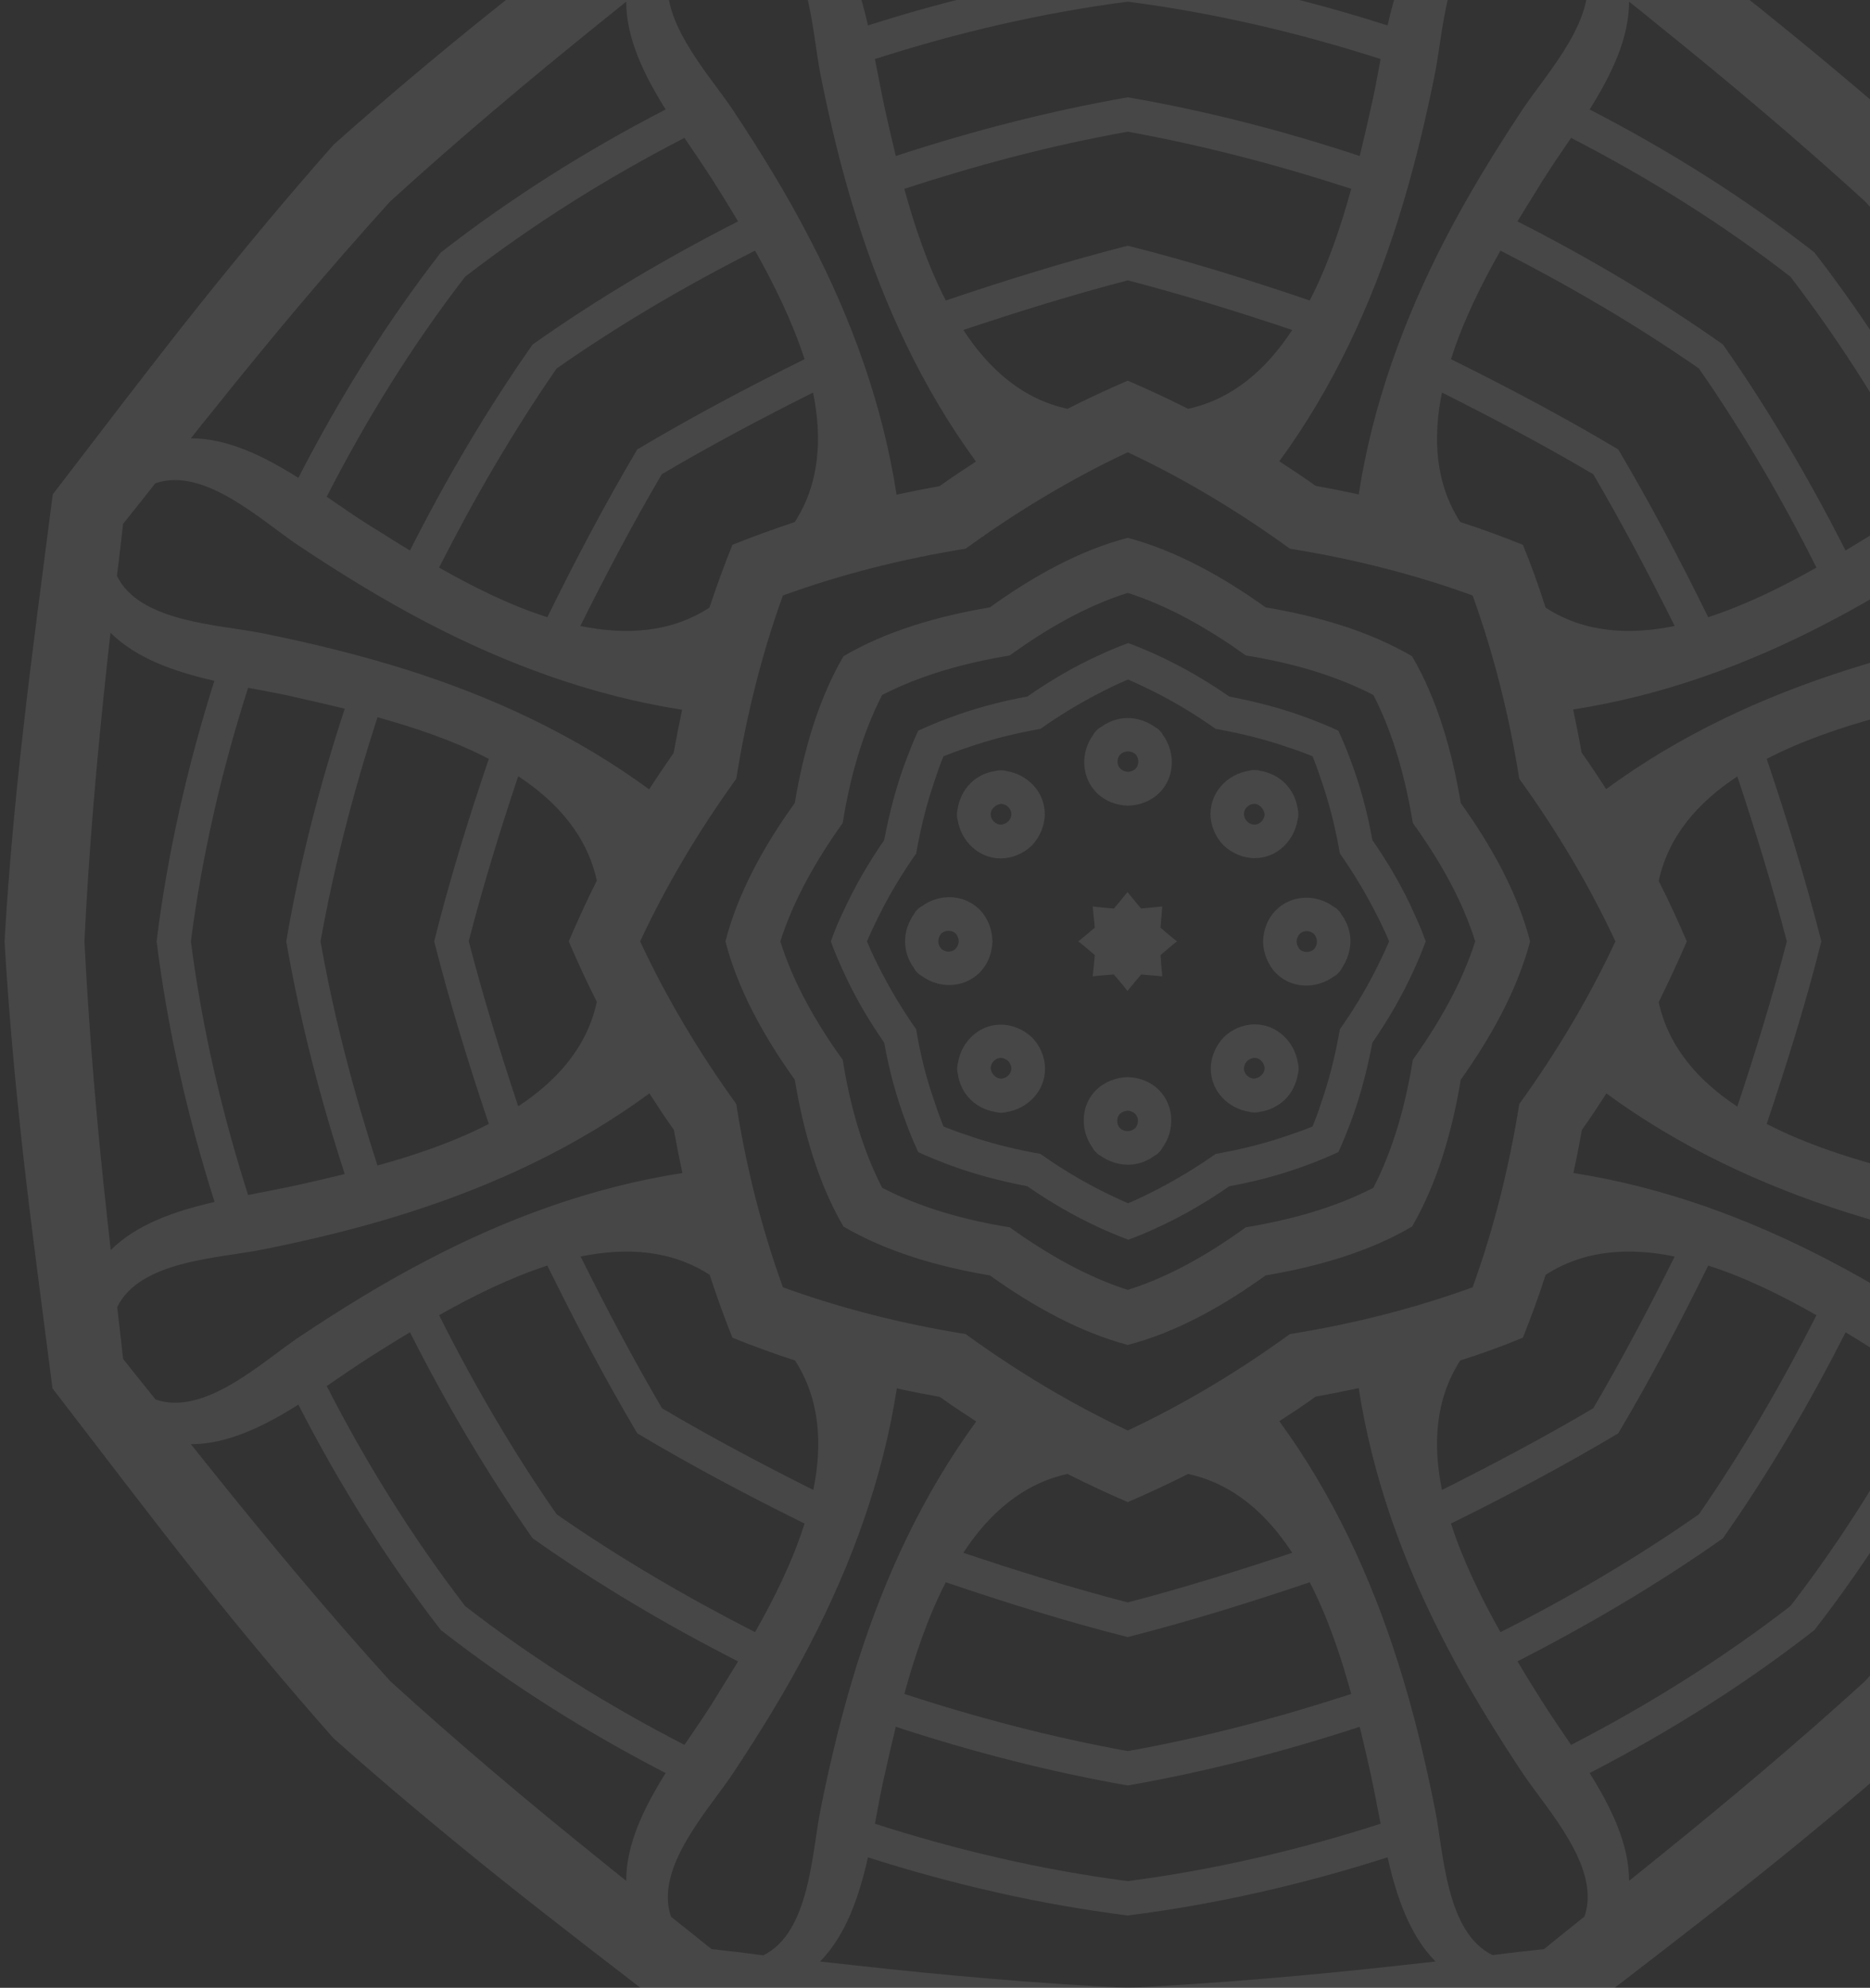 <svg width="303" height="322" viewBox="0 0 303 322" fill="none" xmlns="http://www.w3.org/2000/svg">
<rect x="0" y="0" width="303" height="322" fill="#333333" stroke="none"/>
<path d="M146.652 152.492C146.652 154.041 147.153 155.549 148.114 156.847C148.239 157.098 148.406 157.35 148.657 157.559C148.865 157.81 149.116 157.978 149.367 158.103C152.165 160.155 156.132 160.113 158.721 157.559C160.058 156.219 160.768 154.376 160.81 152.45C160.768 150.565 160.058 148.681 158.721 147.341C156.174 144.786 152.165 144.745 149.367 146.797C149.116 146.922 148.865 147.09 148.657 147.341C148.406 147.55 148.239 147.802 148.114 148.053C147.153 149.393 146.652 150.942 146.652 152.492ZM157.218 126.905C156.132 127.994 155.422 129.459 155.172 131.009C155.088 131.302 155.046 131.595 155.046 131.93C155.046 132.265 155.088 132.558 155.172 132.81C155.715 136.244 158.554 139.049 162.146 139.049C164.025 139.049 165.863 138.254 167.199 136.955C168.494 135.573 169.287 133.731 169.287 131.888C169.287 128.245 166.489 125.439 163.065 124.895C162.814 124.811 162.522 124.769 162.188 124.769C161.854 124.769 161.561 124.811 161.269 124.895C159.724 125.104 158.304 125.816 157.218 126.905ZM182.735 116.31C181.19 116.31 179.686 116.813 178.391 117.776C178.141 117.901 177.89 118.069 177.681 118.32C177.431 118.53 177.264 118.781 177.139 119.032C175.092 121.838 175.134 125.816 177.681 128.413C179.018 129.753 180.855 130.464 182.776 130.506C184.656 130.464 186.535 129.753 187.871 128.413C190.419 125.858 190.461 121.838 188.414 119.032C188.289 118.781 188.122 118.53 187.871 118.32C187.663 118.069 187.412 117.901 187.162 117.776C185.783 116.813 184.238 116.31 182.735 116.31ZM208.251 126.905C207.166 125.816 205.704 125.104 204.159 124.853C203.908 124.769 203.574 124.727 203.24 124.727C202.906 124.727 202.614 124.769 202.363 124.853C198.938 125.397 196.14 128.245 196.14 131.846C196.14 133.731 196.934 135.573 198.229 136.914C199.607 138.212 201.444 139.007 203.282 139.007C206.915 139.007 209.713 136.202 210.256 132.768C210.34 132.516 210.381 132.223 210.381 131.888C210.381 131.553 210.34 131.26 210.256 130.967C210.047 129.418 209.295 127.994 208.251 126.905ZM218.817 152.492C218.817 150.942 218.316 149.435 217.356 148.137C217.23 147.885 217.063 147.634 216.813 147.425C216.604 147.173 216.353 147.006 216.103 146.88C213.305 144.828 209.337 144.87 206.748 147.425C205.412 148.765 204.702 150.607 204.66 152.534C204.702 154.418 205.453 156.303 206.748 157.643C209.296 160.197 213.305 160.239 216.103 158.187C216.353 158.061 216.604 157.894 216.813 157.643C217.063 157.433 217.23 157.182 217.356 156.931C218.316 155.549 218.776 153.999 218.817 152.492ZM208.251 178.079C209.337 176.99 210.047 175.524 210.298 173.975C210.381 173.723 210.423 173.388 210.423 173.053C210.423 172.718 210.381 172.425 210.298 172.174C209.755 168.74 206.915 165.934 203.323 165.934C201.444 165.934 199.607 166.73 198.27 168.028C196.976 169.41 196.182 171.253 196.182 173.095C196.182 176.739 198.98 179.544 202.405 180.089C202.655 180.172 202.948 180.214 203.282 180.214C203.616 180.214 203.908 180.172 204.201 180.089C205.704 179.879 207.166 179.126 208.251 178.079ZM182.735 188.674C184.28 188.674 185.783 188.171 187.078 187.208C187.329 187.082 187.579 186.915 187.788 186.663C188.039 186.454 188.206 186.203 188.331 185.952C190.377 183.146 190.335 179.167 187.788 176.571C186.452 175.231 184.614 174.519 182.693 174.477C180.814 174.519 178.934 175.273 177.598 176.571C175.05 179.126 175.009 183.146 177.055 185.952C177.18 186.203 177.347 186.454 177.598 186.663C177.807 186.915 178.057 187.082 178.308 187.208C179.644 188.171 181.19 188.632 182.735 188.674ZM157.218 178.079C158.304 179.167 159.765 179.879 161.311 180.131C161.603 180.214 161.895 180.256 162.229 180.256C162.564 180.256 162.856 180.214 163.106 180.131C166.531 179.586 169.329 176.739 169.329 173.137C169.329 171.253 168.536 169.41 167.241 168.07C165.863 166.772 164.025 165.976 162.188 165.976C158.554 165.976 155.756 168.782 155.213 172.216C155.13 172.467 155.088 172.76 155.088 173.095C155.088 173.43 155.13 173.723 155.213 174.017C155.422 175.524 156.132 176.99 157.218 178.079ZM155.339 152.492C155.339 152.827 155.213 153.204 154.963 153.539C154.378 154.334 153.167 154.334 152.499 153.664C152.206 153.329 152.039 152.911 152.039 152.45C152.039 152.031 152.206 151.57 152.499 151.235C153.167 150.607 154.378 150.607 154.963 151.361C155.255 151.78 155.339 152.115 155.339 152.492ZM163.357 133.061C163.106 133.312 162.772 133.48 162.355 133.563C161.394 133.689 160.559 132.851 160.517 131.93C160.517 131.47 160.726 131.051 161.06 130.758C161.352 130.464 161.77 130.255 162.229 130.213C163.148 130.255 163.983 131.093 163.858 132.056C163.816 132.475 163.608 132.81 163.357 133.061ZM182.735 125.02C182.401 125.02 182.025 124.895 181.691 124.644C180.897 124.057 180.897 122.843 181.565 122.173C181.899 121.88 182.317 121.712 182.776 121.712C183.194 121.712 183.653 121.88 183.988 122.173C184.614 122.843 184.614 124.057 183.862 124.644C183.445 124.937 183.069 125.02 182.735 125.02ZM202.071 133.061C201.82 132.81 201.653 132.475 201.569 132.056C201.444 131.093 202.279 130.255 203.198 130.213C203.658 130.213 204.075 130.423 204.368 130.758C204.66 131.051 204.869 131.47 204.91 131.93C204.869 132.851 204.033 133.689 203.073 133.563C202.655 133.522 202.321 133.312 202.071 133.061ZM210.089 152.492C210.089 152.157 210.214 151.78 210.465 151.445C211.05 150.649 212.261 150.649 212.929 151.319C213.221 151.654 213.388 152.073 213.388 152.534C213.388 152.952 213.221 153.413 212.929 153.748C212.261 154.376 211.05 154.376 210.465 153.622C210.214 153.204 210.089 152.827 210.089 152.492ZM202.071 171.881C202.321 171.63 202.655 171.462 203.073 171.378C204.033 171.253 204.869 172.09 204.91 173.012C204.91 173.472 204.702 173.891 204.368 174.184C204.075 174.477 203.658 174.687 203.198 174.728C202.279 174.687 201.444 173.849 201.569 172.886C201.653 172.467 201.82 172.132 202.071 171.881ZM182.735 179.921C183.069 179.921 183.445 180.047 183.779 180.298C184.572 180.884 184.572 182.099 183.904 182.769C183.57 183.062 183.152 183.229 182.693 183.229C182.275 183.229 181.816 183.062 181.482 182.769C180.855 182.099 180.855 180.884 181.607 180.298C182.025 180.047 182.359 179.921 182.735 179.921ZM163.357 171.881C163.608 172.132 163.775 172.467 163.858 172.886C163.983 173.849 163.148 174.687 162.229 174.728C161.77 174.728 161.352 174.519 161.06 174.184C160.768 173.891 160.559 173.472 160.517 173.012C160.559 172.09 161.394 171.253 162.355 171.378C162.772 171.462 163.106 171.63 163.357 171.881Z" fill="white" fill-opacity="0.1"/>
<path d="M134.625 152.492C135.21 154.167 135.92 155.758 136.588 157.224C138.425 161.328 140.722 165.223 143.27 168.908C144.063 173.347 145.233 177.702 146.82 181.89C147.362 183.397 148.031 184.989 148.782 186.622C150.369 187.376 151.998 188.004 153.502 188.59C157.72 190.181 162.063 191.312 166.448 192.15C170.123 194.704 174.007 196.965 178.1 198.85C179.561 199.52 181.148 200.19 182.819 200.818C184.489 200.232 186.076 199.52 187.538 198.85C191.63 196.965 195.514 194.704 199.189 192.15C203.616 191.354 207.96 190.181 212.136 188.59C213.639 188.046 215.226 187.376 216.855 186.622C217.607 185.03 218.233 183.397 218.818 181.89C220.405 177.66 221.532 173.305 222.368 168.908C224.915 165.223 227.17 161.328 229.049 157.224C229.718 155.758 230.386 154.167 231.012 152.492C230.428 150.817 229.718 149.226 229.049 147.76C227.212 143.656 224.915 139.761 222.368 136.076C221.574 131.637 220.405 127.282 218.818 123.094C218.275 121.587 217.607 119.996 216.855 118.362C215.268 117.609 213.639 116.98 212.136 116.394C207.918 114.803 203.575 113.672 199.189 112.835C195.514 110.28 191.63 108.019 187.538 106.134C186.076 105.464 184.489 104.794 182.819 104.166C181.148 104.752 179.561 105.464 178.1 106.134C174.007 107.977 170.123 110.28 166.448 112.835C162.021 113.63 157.678 114.803 153.502 116.394C151.998 116.938 150.411 117.609 148.782 118.362C148.031 119.954 147.404 121.587 146.82 123.094C145.233 127.324 144.105 131.679 143.27 136.076C140.722 139.761 138.467 143.656 136.588 147.76C135.878 149.226 135.21 150.817 134.625 152.492ZM148.448 166.73C146.36 163.757 144.481 160.658 142.81 157.434C142.142 156.135 141.265 154.418 140.472 152.492C141.307 150.566 142.142 148.849 142.81 147.551C144.481 144.284 146.36 141.227 148.448 138.254C149.075 134.694 149.91 131.135 151.038 127.659C151.497 126.277 152.082 124.434 152.875 122.508C154.838 121.712 156.634 121.126 158.012 120.666C161.478 119.535 164.986 118.697 168.578 118.069C171.543 115.975 174.633 114.091 177.849 112.416C179.144 111.746 180.856 110.866 182.777 110.071C184.698 110.908 186.41 111.746 187.705 112.416C190.962 114.091 194.011 115.975 196.976 118.069C200.526 118.697 204.076 119.535 207.542 120.666C208.92 121.126 210.758 121.712 212.679 122.508C213.472 124.476 214.057 126.277 214.516 127.659C215.644 131.135 216.479 134.652 217.105 138.254C219.194 141.227 221.073 144.326 222.743 147.551C223.412 148.849 224.289 150.566 225.082 152.492C224.247 154.418 223.412 156.135 222.743 157.434C221.073 160.7 219.194 163.757 217.105 166.73C216.479 170.29 215.644 173.849 214.516 177.325C214.057 178.707 213.472 180.55 212.679 182.476C210.716 183.272 208.92 183.858 207.542 184.319C204.076 185.449 200.568 186.287 196.976 186.915C194.011 189.009 190.921 190.893 187.705 192.568C186.41 193.238 184.698 194.118 182.777 194.913C180.856 194.076 179.144 193.238 177.849 192.568C174.591 190.893 171.543 189.009 168.578 186.915C165.028 186.287 161.478 185.449 158.012 184.319C156.634 183.858 154.796 183.272 152.875 182.476C152.082 180.508 151.497 178.707 151.038 177.325C149.868 173.849 149.033 170.29 148.448 166.73ZM174.717 152.492C175.636 153.204 176.513 153.958 177.39 154.712C177.306 155.842 177.181 157.015 177.055 158.145C178.183 158.02 179.352 157.936 180.48 157.852C181.232 158.732 181.983 159.611 182.693 160.532C183.403 159.611 184.155 158.732 184.907 157.852C186.034 157.936 187.204 158.062 188.331 158.145C188.206 157.015 188.122 155.842 188.039 154.712C188.916 153.958 189.793 153.204 190.712 152.492C189.793 151.78 188.916 151.026 188.039 150.273C188.122 149.142 188.248 147.969 188.331 146.839C187.204 146.964 186.034 147.048 184.907 147.174C184.155 146.294 183.403 145.415 182.693 144.494C181.983 145.415 181.232 146.294 180.48 147.174C179.352 147.09 178.183 146.964 177.055 146.839C177.181 147.969 177.264 149.142 177.39 150.273C176.513 151.026 175.636 151.738 174.717 152.492Z" fill="white" fill-opacity="0.1"/>
<path d="M0.735 152.492C1.403 163.882 2.447 175.231 3.7 186.58C5.12 199.31 6.874 212.083 8.503 224.897C16.396 235.115 24.122 245.375 32.098 255.384C39.198 264.304 46.506 273.056 54.023 281.557C62.543 289.137 71.271 296.423 80.125 303.542C90.106 311.541 100.338 319.33 110.528 327.203C123.307 328.836 136.045 330.595 148.699 332.019C160.016 333.275 171.334 334.28 182.693 334.992C194.052 334.322 205.37 333.317 216.688 332.019C229.383 330.595 242.121 328.836 254.9 327.203C265.09 319.288 275.322 311.541 285.303 303.542C294.198 296.423 302.927 289.095 311.404 281.557C318.963 273.014 326.23 264.262 333.33 255.384C341.306 245.375 349.074 235.115 356.925 224.897C358.554 212.083 360.308 199.31 361.728 186.58C362.981 175.231 363.983 163.882 364.693 152.492C364.025 141.101 363.023 129.753 361.728 118.404C360.308 105.673 358.554 92.901 356.925 80.087C349.032 69.869 341.306 59.609 333.33 49.6C326.23 40.68 318.922 31.928 311.404 23.427C302.885 15.847 294.157 8.561 285.303 1.442C275.322 -6.557 265.09 -14.346 254.9 -22.219C242.121 -23.852 229.383 -25.611 216.688 -27.035C205.412 -28.291 194.094 -29.338 182.735 -30.008C171.376 -29.338 160.058 -28.291 148.74 -27.035C136.045 -25.611 123.307 -23.852 110.57 -22.219C100.38 -14.304 90.148 -6.557 80.167 1.442C71.271 8.561 62.543 15.889 54.065 23.427C46.506 31.97 39.24 40.722 32.14 49.6C24.163 59.609 16.396 69.869 8.544 80.087C6.916 92.901 5.162 105.673 3.742 118.404C2.447 129.753 1.403 141.101 0.735 152.492ZM136.546 171.672C132.203 165.641 128.527 159.192 126.439 152.492C128.569 145.792 132.244 139.343 136.546 133.312C137.715 125.984 139.72 118.823 142.935 112.583C149.158 109.359 156.299 107.39 163.608 106.176C169.622 101.821 176.053 98.136 182.735 96.042C189.417 98.177 195.848 101.863 201.862 106.176C209.17 107.349 216.312 109.359 222.534 112.583C225.75 118.823 227.713 125.984 228.924 133.312C233.267 139.343 236.942 145.792 239.03 152.492C236.901 159.192 233.225 165.641 228.924 171.672C227.755 179 225.75 186.161 222.534 192.401C216.312 195.625 209.17 197.593 201.862 198.808C195.848 203.163 189.417 206.848 182.735 208.942C176.053 206.806 169.622 203.121 163.608 198.808C156.299 197.635 149.158 195.625 142.935 192.401C139.72 186.161 137.715 179 136.546 171.672ZM19.945 220.123C19.653 217.318 19.319 214.554 18.985 211.748C22.66 204.168 35.481 203.833 42.539 202.409C50.474 200.818 58.325 198.934 66.051 196.463C80.041 192.024 93.364 185.826 105.224 177.116C106.519 179.126 107.813 181.094 109.191 183.02C109.609 185.365 110.068 187.669 110.57 190.014C96.036 192.275 82.255 197.3 69.225 204.126C62.042 207.853 55.151 212.125 48.427 216.606C42.455 220.626 33.142 229.462 25.208 226.698C23.412 224.479 21.658 222.301 19.945 220.123ZM19.945 84.861C21.7 82.683 23.453 80.463 25.166 78.286C33.101 75.522 42.414 84.4 48.386 88.378C55.109 92.859 62.042 97.13 69.183 100.858C82.213 107.642 95.995 112.709 110.528 114.97C110.027 117.273 109.567 119.618 109.15 121.964C107.813 123.89 106.477 125.858 105.182 127.868C93.322 119.158 80 112.96 66.009 108.521C58.283 106.092 50.432 104.166 42.497 102.575C35.439 101.151 22.618 100.816 18.943 93.278C19.319 90.472 19.611 87.666 19.945 84.861ZM115.289 -10.745C118.087 -11.038 120.843 -11.373 123.641 -11.708C131.2 -8.023 131.534 4.834 132.912 11.911C134.499 19.867 136.379 27.74 138.843 35.488C143.27 49.516 149.45 62.875 158.137 74.768C156.132 76.066 154.169 77.365 152.248 78.746C149.91 79.165 147.613 79.626 145.274 80.129C143.019 65.555 138.007 51.736 131.2 38.67C127.483 31.467 123.224 24.558 118.755 17.816C114.746 11.827 105.934 2.489 108.69 -5.468C110.904 -7.269 113.117 -9.028 115.289 -10.745ZM250.181 -10.745C252.353 -8.986 254.566 -7.227 256.738 -5.51C259.494 2.447 250.64 11.785 246.673 17.774C242.204 24.516 237.945 31.467 234.228 38.628C227.462 51.694 222.409 65.513 220.154 80.087C217.857 79.584 215.518 79.123 213.18 78.705C211.258 77.323 209.296 76.025 207.291 74.726C215.978 62.833 222.158 49.474 226.585 35.446C229.007 27.698 230.929 19.826 232.515 11.869C233.935 4.792 234.27 -8.065 241.828 -11.75C244.585 -11.373 247.383 -11.08 250.181 -10.745ZM345.524 84.861C345.817 87.666 346.151 90.43 346.485 93.236C342.81 100.816 329.989 101.151 322.931 102.533C314.996 104.124 307.145 106.008 299.419 108.479C285.428 112.918 272.106 119.116 260.246 127.826C258.951 125.816 257.656 123.848 256.278 121.922C255.861 119.577 255.401 117.273 254.9 114.928C269.433 112.667 283.215 107.642 296.245 100.816C303.428 97.089 310.319 92.817 317.042 88.336C323.014 84.316 332.327 75.48 340.262 78.244C342.016 80.463 343.77 82.683 345.524 84.861ZM345.524 220.123C343.77 222.301 342.016 224.52 340.304 226.698C332.369 229.462 323.056 220.584 317.084 216.606C310.36 212.125 303.47 207.853 296.286 204.126C283.257 197.342 269.475 192.275 254.942 190.014C255.443 187.711 255.902 185.365 256.32 183.02C257.698 181.094 258.993 179.126 260.287 177.116C272.148 185.826 285.47 192.024 299.46 196.463C307.186 198.892 315.038 200.818 322.973 202.409C330.03 203.833 342.851 204.168 346.527 211.748C346.151 214.512 345.817 217.318 345.524 220.123ZM250.181 315.729C247.383 316.022 244.627 316.357 241.828 316.692C234.27 313.007 233.935 300.15 232.515 293.073C230.929 285.116 229.049 277.244 226.585 269.496C222.158 255.467 215.978 242.109 207.291 230.216C209.296 228.917 211.258 227.619 213.18 226.237C215.518 225.819 217.815 225.358 220.154 224.855C222.409 239.429 227.421 253.248 234.228 266.314C237.945 273.517 242.204 280.426 246.673 287.168C250.682 293.157 259.494 302.495 256.738 310.452C254.524 312.211 252.353 313.97 250.181 315.729ZM115.289 315.729C113.117 313.97 110.904 312.211 108.732 310.494C105.976 302.537 114.829 293.199 118.797 287.21C123.265 280.468 127.525 273.558 131.242 266.355C138.007 253.29 143.061 239.47 145.316 224.897C147.613 225.4 149.951 225.86 152.29 226.279C154.211 227.661 156.174 228.959 158.179 230.258C149.492 242.151 143.311 255.509 138.884 269.538C136.462 277.285 134.541 285.158 132.954 293.115C131.534 300.192 131.2 313.048 123.683 316.734C120.885 316.357 118.087 316.022 115.289 315.729ZM92.153 152.492C93.572 155.8 95.076 159.067 96.705 162.291C95.118 169.62 90.273 175.064 83.967 179.209C81.044 170.415 78.287 161.495 75.949 152.45C78.287 143.405 81.044 134.485 83.967 125.733C90.273 129.878 95.118 135.364 96.705 142.651C95.076 145.875 93.572 149.184 92.153 152.492ZM118.672 88.253C117.335 91.603 116.082 94.995 114.955 98.429C108.69 102.491 101.424 102.91 94.032 101.402C98.166 93.11 102.51 84.861 107.229 76.82C115.247 72.088 123.474 67.733 131.743 63.587C133.247 70.999 132.829 78.286 128.778 84.567C125.395 85.698 122.013 86.912 118.672 88.253ZM182.735 61.661C179.436 63.084 176.178 64.592 172.962 66.225C165.654 64.634 160.225 59.776 156.091 53.453C164.861 50.521 173.756 47.758 182.735 45.412C191.756 47.758 200.651 50.521 209.379 53.453C205.245 59.776 199.774 64.634 192.507 66.225C189.292 64.592 186.034 63.084 182.735 61.661ZM246.756 88.253C243.415 86.912 240.033 85.656 236.608 84.567C232.557 78.286 232.14 70.999 233.643 63.587C241.912 67.733 250.139 72.088 258.158 76.82C262.877 84.861 267.22 93.11 271.354 101.402C263.962 102.91 256.696 102.491 250.432 98.429C249.346 94.995 248.135 91.603 246.756 88.253ZM273.317 152.492C271.897 149.184 270.394 145.917 268.765 142.693C270.352 135.364 275.197 129.92 281.503 125.774C284.426 134.569 287.182 143.488 289.521 152.492C287.182 161.537 284.426 170.457 281.503 179.251C275.197 175.106 270.352 169.62 268.765 162.333C270.352 159.067 271.897 155.8 273.317 152.492ZM246.756 216.689C248.093 213.339 249.346 209.947 250.432 206.513C256.696 202.451 263.962 202.032 271.354 203.54C267.22 211.832 262.877 220.081 258.158 228.122C250.139 232.854 241.912 237.209 233.643 241.355C232.14 233.943 232.557 226.656 236.608 220.375C240.074 219.286 243.415 218.071 246.756 216.689ZM182.735 243.323C186.034 241.899 189.292 240.392 192.507 238.759C199.816 240.35 205.245 245.208 209.379 251.531C200.609 254.462 191.714 257.226 182.735 259.571C173.714 257.226 164.819 254.462 156.091 251.531C160.225 245.208 165.696 240.35 172.962 238.759C176.136 240.35 179.436 241.899 182.735 243.323ZM118.672 216.689C122.013 218.029 125.395 219.286 128.82 220.375C132.871 226.656 133.288 233.943 131.785 241.355C123.516 237.209 115.289 232.854 107.27 228.122C102.551 220.081 98.208 211.832 94.073 203.54C101.465 202.032 108.732 202.451 114.996 206.513C116.124 209.989 117.335 213.339 118.672 216.689ZM70.353 152.492C72.9 162.501 75.949 172.384 79.206 182.057C73.568 184.988 67.22 187.124 61.165 188.799C57.323 176.948 54.107 164.804 51.935 152.492C54.149 140.18 57.323 128.036 61.165 116.185C67.22 117.86 73.568 119.995 79.206 122.927C75.907 132.6 72.858 142.483 70.353 152.492ZM103.261 72.8C97.999 81.678 93.197 90.807 88.686 99.978C82.631 98.052 76.659 95.079 71.146 91.938C76.784 80.84 83.09 69.952 90.19 59.693C100.421 52.532 111.238 46.208 122.347 40.597C125.437 46.083 128.402 52.113 130.365 58.185C121.219 62.708 112.115 67.523 103.261 72.8ZM182.735 39.801C172.754 42.355 162.898 45.412 153.251 48.679C150.327 43.026 148.197 36.66 146.527 30.588C158.346 26.735 170.457 23.511 182.735 21.333C195.013 23.553 207.124 26.735 218.943 30.588C217.272 36.66 215.142 43.026 212.219 48.679C202.53 45.371 192.716 42.313 182.735 39.801ZM262.208 72.8C253.355 67.523 244.251 62.708 235.105 58.185C237.026 52.113 239.991 46.124 243.123 40.597C254.19 46.25 265.048 52.573 275.28 59.693C282.421 69.952 288.728 80.799 294.324 91.938C288.853 95.037 282.839 98.01 276.784 99.978C272.273 90.807 267.471 81.678 262.208 72.8ZM295.117 152.492C292.57 142.483 289.521 132.6 286.264 122.927C291.901 119.995 298.249 117.86 304.305 116.185C308.147 128.036 311.363 140.18 313.534 152.492C311.321 164.804 308.147 176.948 304.305 188.799C298.249 187.124 291.901 184.988 286.264 182.057C289.521 172.342 292.611 162.501 295.117 152.492ZM262.208 232.184C267.471 223.306 272.273 214.177 276.784 205.006C282.839 206.932 288.811 209.905 294.324 213.046C288.686 224.144 282.38 235.032 275.28 245.291C265.048 252.452 254.232 258.776 243.123 264.387C240.033 258.901 237.068 252.871 235.105 246.799C244.251 242.276 253.355 237.46 262.208 232.184ZM182.735 265.183C192.716 262.628 202.572 259.571 212.219 256.305C215.142 261.958 217.272 268.324 218.943 274.396C207.124 278.249 195.013 281.473 182.735 283.651C170.457 281.431 158.346 278.249 146.527 274.396C148.197 268.324 150.327 261.958 153.251 256.305C162.898 259.571 172.754 262.67 182.735 265.183ZM103.261 232.184C112.115 237.46 121.219 242.276 130.365 246.799C128.444 252.871 125.479 258.86 122.347 264.387C111.28 258.734 100.421 252.41 90.19 245.291C83.048 235.032 76.742 224.185 71.146 213.046C76.617 209.947 82.631 206.974 88.686 205.006C93.197 214.177 97.999 223.306 103.261 232.184ZM46.381 152.492C48.594 165.264 51.852 177.869 55.861 190.181C53.272 190.809 50.766 191.396 48.511 191.898C45.88 192.484 43.082 192.987 40.2 193.573C35.899 180.131 32.725 166.395 30.929 152.492C32.725 138.589 35.899 124.853 40.2 111.411C43.082 111.955 45.922 112.458 48.511 113.086C50.808 113.588 53.272 114.174 55.861 114.803C51.81 127.114 48.553 139.719 46.381 152.492ZM86.306 55.798C78.872 66.393 72.274 77.616 66.427 89.174C64.13 87.792 62 86.41 59.995 85.196C57.74 83.772 55.36 82.139 52.938 80.463C59.369 67.9 66.803 55.924 75.364 44.826C86.431 36.283 98.375 28.787 110.904 22.338C112.532 24.767 114.203 27.154 115.623 29.415C116.876 31.384 118.212 33.561 119.59 35.864C108.064 41.727 96.872 48.344 86.306 55.798ZM182.735 15.764C169.997 17.983 157.427 21.249 145.149 25.27C144.522 22.673 143.938 20.161 143.437 17.899C142.852 15.261 142.351 12.455 141.766 9.566C155.172 5.252 168.87 2.07 182.735 0.269C196.6 2.07 210.298 5.252 223.704 9.566C223.161 12.455 222.66 15.303 222.033 17.899C221.532 20.203 220.947 22.673 220.321 25.27C208.043 21.207 195.431 17.941 182.735 15.764ZM279.164 55.798C268.598 48.344 257.406 41.727 245.879 35.864C247.258 33.561 248.636 31.425 249.847 29.415C251.267 27.154 252.895 24.767 254.566 22.338C267.095 28.787 279.039 36.241 290.106 44.826C298.625 55.924 306.101 67.9 312.532 80.463C310.11 82.097 307.729 83.772 305.474 85.196C303.511 86.452 301.34 87.792 299.043 89.174C293.154 77.616 286.598 66.393 279.164 55.798ZM319.089 152.492C316.875 139.719 313.618 127.114 309.609 114.803C312.198 114.174 314.704 113.588 316.959 113.086C319.59 112.499 322.388 111.997 325.27 111.411C329.571 124.853 332.745 138.589 334.541 152.492C332.745 166.395 329.571 180.131 325.27 193.573C322.388 193.029 319.548 192.526 316.959 191.898C314.662 191.396 312.198 190.809 309.609 190.181C313.618 177.869 316.875 165.223 319.089 152.492ZM279.164 249.186C286.598 238.591 293.196 227.368 299.043 215.81C301.34 217.192 303.47 218.574 305.474 219.788C307.729 221.212 310.11 222.845 312.532 224.52C306.101 237.083 298.667 249.06 290.106 260.158C279.039 268.701 267.095 276.197 254.566 282.646C252.937 280.217 251.267 277.83 249.847 275.568C248.594 273.6 247.258 271.423 245.879 269.119C257.406 263.215 268.598 256.64 279.164 249.186ZM182.735 289.22C195.472 287.001 208.043 283.734 220.321 279.714C220.947 282.311 221.532 284.823 222.033 287.085C222.618 289.723 223.119 292.529 223.704 295.418C210.298 299.732 196.6 302.914 182.735 304.715C168.87 302.914 155.172 299.732 141.766 295.418C142.309 292.529 142.81 289.681 143.437 287.085C143.938 284.781 144.522 282.311 145.149 279.714C157.427 283.734 169.997 287.001 182.735 289.22ZM86.306 249.186C96.872 256.64 108.064 263.257 119.59 269.119C118.212 271.423 116.834 273.558 115.623 275.568C114.203 277.83 112.574 280.217 110.904 282.646C98.375 276.197 86.431 268.743 75.364 260.158C66.845 249.06 59.369 237.083 52.938 224.52C55.36 222.887 57.74 221.212 59.995 219.788C61.958 218.532 64.13 217.192 66.427 215.81C72.274 227.368 78.872 238.591 86.306 249.186ZM25.375 152.492C27.17 166.772 30.386 180.926 34.771 194.704C28.34 196.17 22.159 198.305 17.941 202.493C17.732 200.609 17.523 198.682 17.314 196.798C15.686 182.057 14.433 167.316 13.681 152.492C14.391 137.667 15.686 122.927 17.273 108.186C17.482 106.302 17.69 104.375 17.899 102.491C22.117 106.678 28.298 108.814 34.729 110.28C30.386 124.057 27.129 138.212 25.375 152.492ZM71.438 40.89C62.627 52.238 54.942 64.55 48.344 77.406C42.748 73.889 36.901 70.999 30.929 70.999C32.098 69.492 33.309 67.984 34.52 66.518C43.75 54.96 53.272 43.612 63.211 32.64C74.153 22.673 85.471 13.167 96.997 3.87C98.5 2.656 99.962 1.483 101.465 0.269C101.465 6.216 104.347 12.12 107.855 17.732C95.034 24.348 82.798 32.054 71.438 40.89ZM182.735 -5.301C168.494 -3.5 154.378 -0.275 140.638 4.122C139.177 -2.327 137.047 -8.525 132.871 -12.755C134.75 -12.964 136.671 -13.174 138.55 -13.383C153.251 -15.016 167.951 -16.272 182.735 -17.026C197.477 -16.314 212.219 -15.016 226.919 -13.383C228.799 -13.174 230.72 -12.964 232.599 -12.755C228.423 -8.525 226.293 -2.327 224.831 4.122C211.091 -0.275 196.976 -3.542 182.735 -5.301ZM293.99 40.89C282.672 32.054 270.394 24.348 257.573 17.732C261.081 12.12 263.962 6.257 263.962 0.269C265.466 1.442 266.969 2.656 268.431 3.87C279.957 13.125 291.275 22.673 302.217 32.64C312.156 43.612 321.636 54.96 330.907 66.518C332.118 68.026 333.288 69.492 334.499 70.999C328.569 70.999 322.68 73.889 317.084 77.406C310.486 64.55 302.801 52.28 293.99 40.89ZM340.095 152.492C338.299 138.212 335.084 124.057 330.699 110.28C337.13 108.814 343.311 106.678 347.529 102.491C347.738 104.375 347.946 106.302 348.155 108.186C349.784 122.927 351.037 137.667 351.789 152.492C351.079 167.275 349.784 182.057 348.155 196.798C347.946 198.682 347.738 200.609 347.529 202.493C343.311 198.305 337.13 196.17 330.699 194.704C335.084 180.926 338.299 166.772 340.095 152.492ZM293.99 264.052C302.801 252.704 310.486 240.392 317.084 227.536C322.68 231.053 328.527 233.943 334.499 233.943C333.288 235.45 332.118 236.958 330.907 238.424C321.678 249.982 312.156 261.33 302.217 272.302C291.275 282.269 279.957 291.775 268.431 301.072C266.928 302.286 265.466 303.459 263.962 304.673C263.962 298.726 261.081 292.822 257.573 287.21C270.394 280.594 282.672 272.888 293.99 264.052ZM182.735 310.285C196.976 308.484 211.091 305.259 224.831 300.862C226.293 307.311 228.423 313.509 232.599 317.739C230.72 317.948 228.799 318.157 226.919 318.367C212.219 320 197.519 321.256 182.735 322.01C167.993 321.298 153.251 320 138.55 318.367C136.671 318.157 134.75 317.948 132.871 317.739C137.047 313.509 139.177 307.311 140.638 300.862C154.378 305.259 168.494 308.484 182.735 310.285ZM71.438 264.052C82.756 272.888 95.034 280.594 107.855 287.21C104.347 292.822 101.465 298.685 101.465 304.673C99.962 303.459 98.459 302.286 96.997 301.072C85.471 291.817 74.153 282.269 63.211 272.302C53.272 261.33 43.792 249.982 34.52 238.424C33.309 236.916 32.14 235.45 30.929 233.943C36.859 233.943 42.748 231.053 48.344 227.536C54.942 240.392 62.627 252.704 71.438 264.052ZM117.544 152.492C119.549 160.281 123.767 167.903 128.778 174.896C130.198 183.397 132.62 191.773 136.671 198.682C143.604 202.744 151.914 205.173 160.392 206.597C167.408 211.622 175.009 215.81 182.735 217.862C190.503 215.852 198.103 211.622 205.078 206.597C213.555 205.173 221.908 202.744 228.799 198.682C232.85 191.731 235.272 183.397 236.692 174.896C241.703 167.861 245.879 160.239 247.926 152.492C245.921 144.703 241.703 137.081 236.692 130.088C235.272 121.587 232.85 113.211 228.799 106.302C221.866 102.24 213.555 99.811 205.078 98.387C198.062 93.362 190.461 89.174 182.735 87.122C174.967 89.132 167.366 93.362 160.392 98.387C151.914 99.811 143.562 102.24 136.671 106.302C132.62 113.253 130.198 121.587 128.778 130.088C123.725 137.081 119.549 144.703 117.544 152.492ZM119.298 178.833C113.284 170.499 108.022 161.705 103.721 152.492C108.022 143.279 113.284 134.485 119.298 126.151C120.927 115.975 123.391 106.05 126.857 96.46C136.421 92.985 146.318 90.514 156.466 88.881C164.777 82.85 173.547 77.574 182.735 73.261C191.923 77.574 200.693 82.85 209.003 88.881C219.152 90.514 229.049 92.985 238.613 96.46C242.079 106.05 244.543 115.975 246.172 126.151C252.186 134.485 257.448 143.279 261.749 152.492C257.448 161.705 252.186 170.499 246.172 178.833C244.543 189.009 242.079 198.934 238.613 208.523C229.049 211.999 219.152 214.47 209.003 216.103C200.693 222.133 191.923 227.41 182.735 231.723C173.547 227.41 164.777 222.133 156.466 216.103C146.318 214.47 136.421 211.999 126.857 208.523C123.391 198.934 120.885 189.009 119.298 178.833Z" fill="white" fill-opacity="0.1"/>
</svg>
